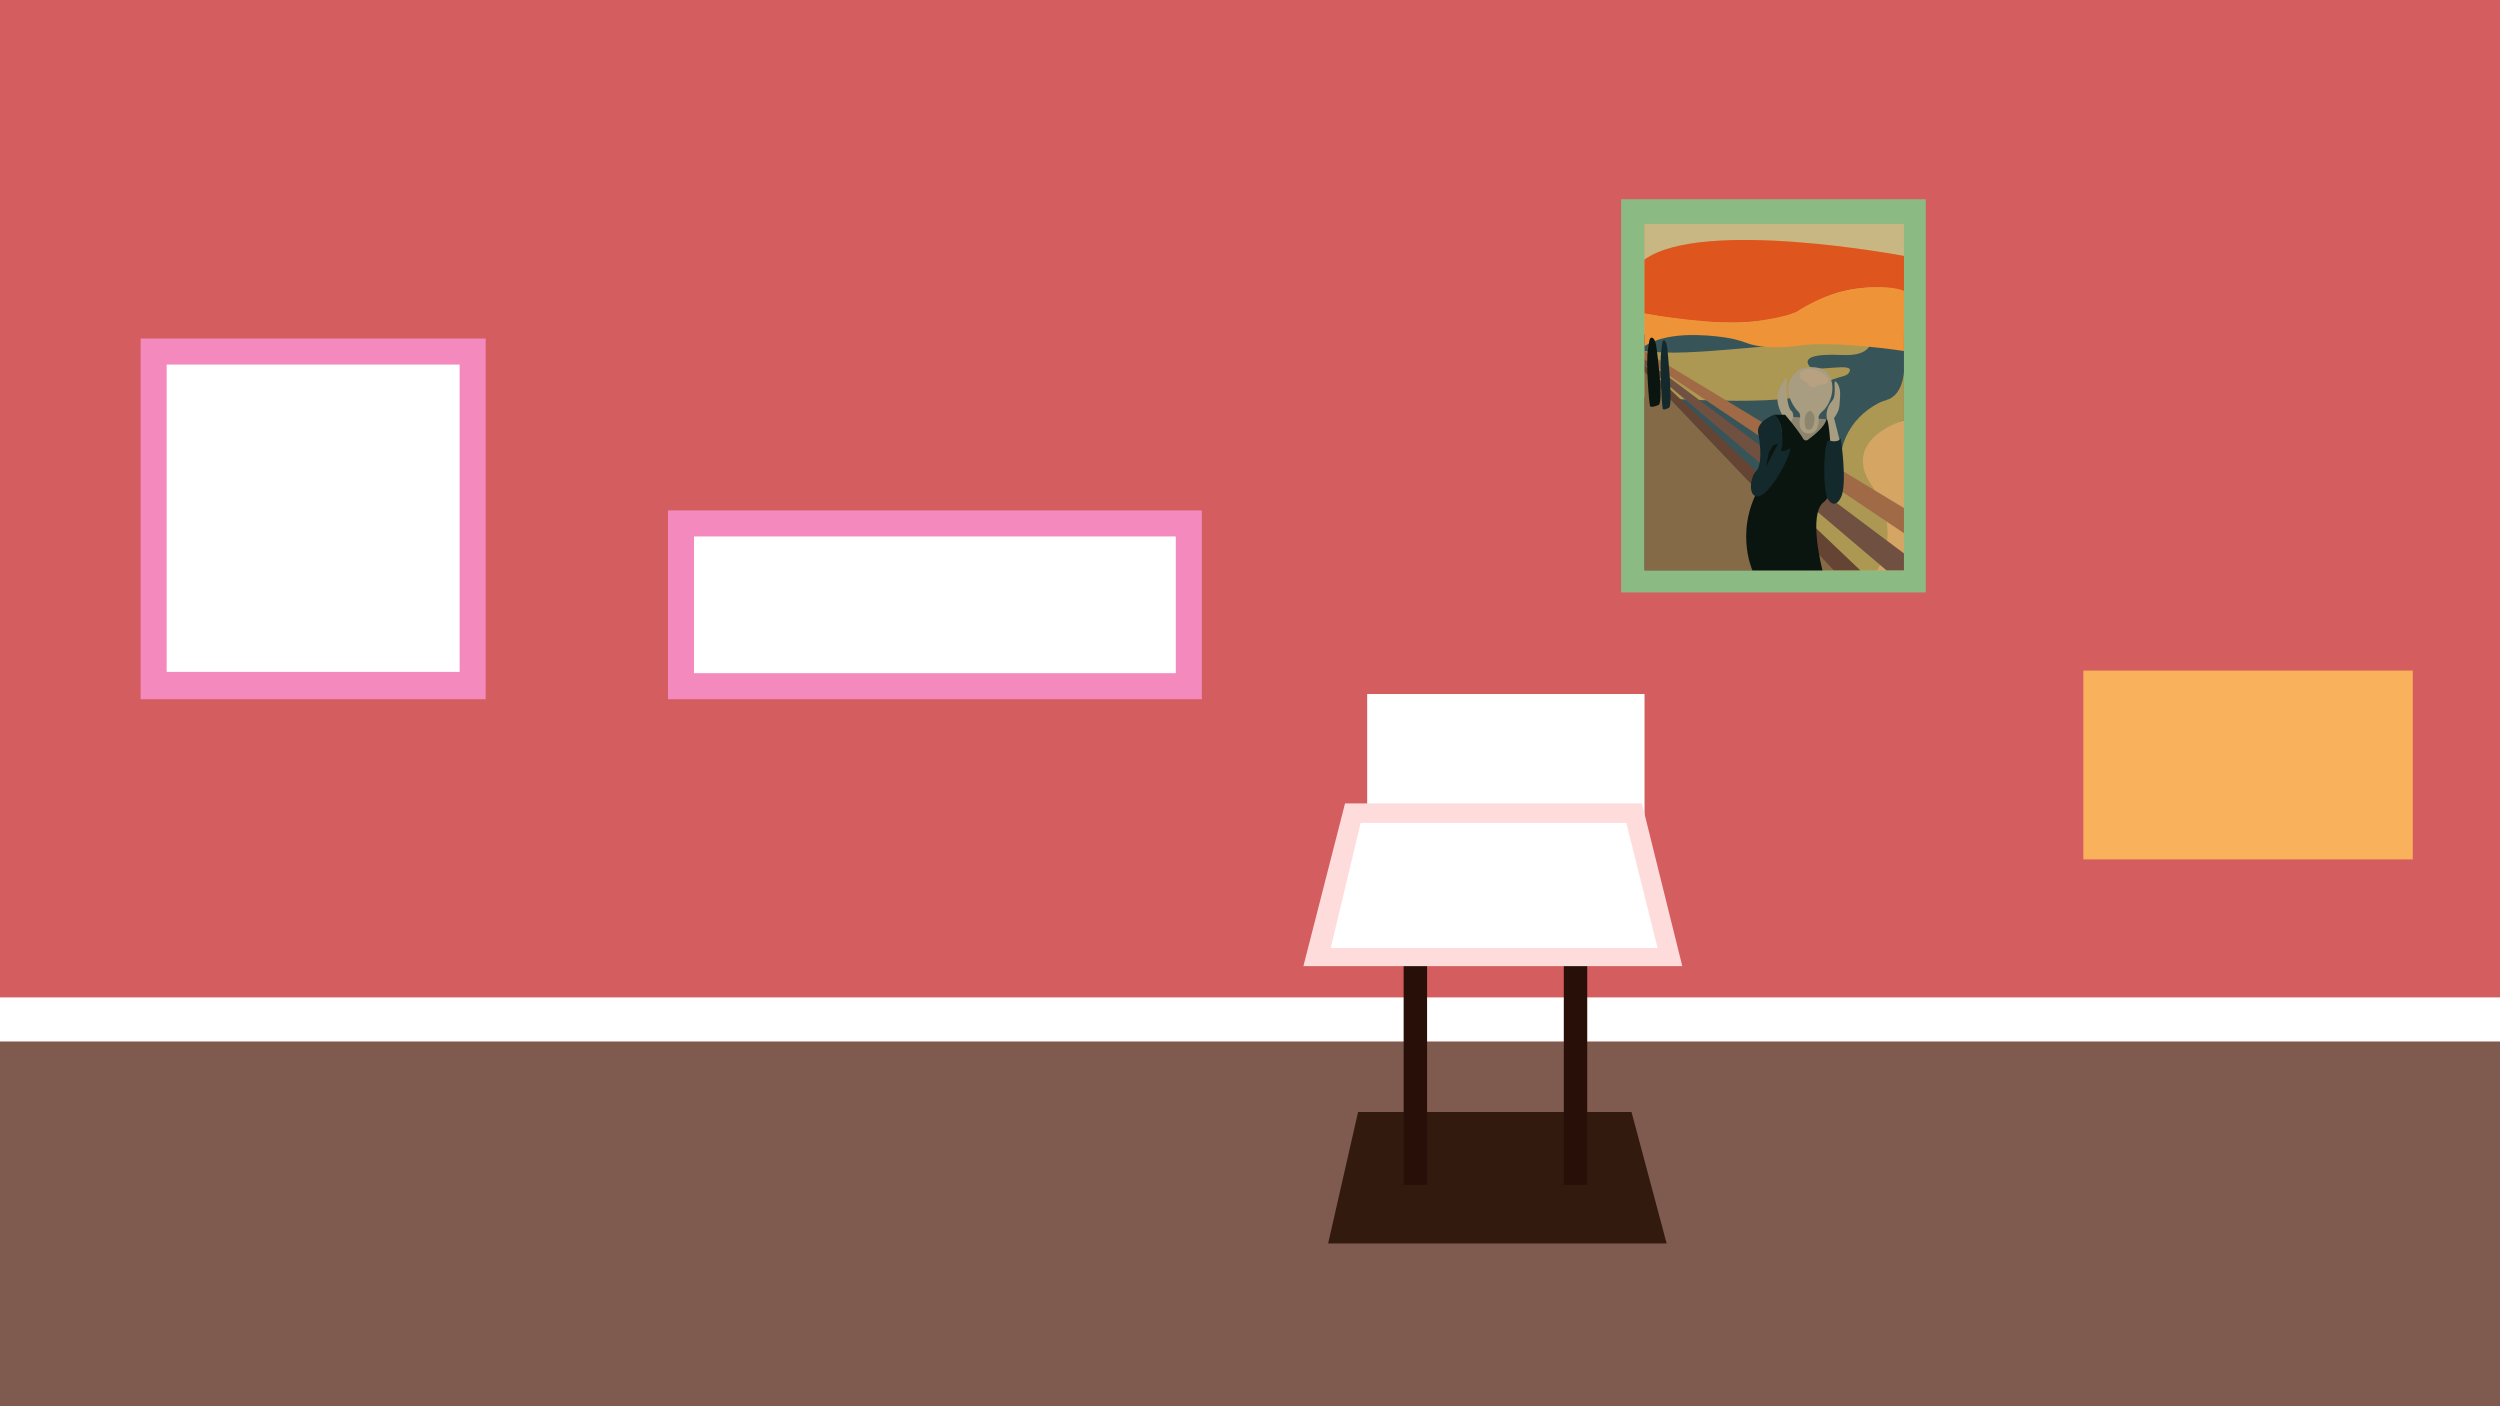 <svg width="1920" height="1080" viewBox="0 0 1920 1080" fill="none" xmlns="http://www.w3.org/2000/svg">
<path d="M1920 0H0V1080H1920V0Z" fill="#D35D5F"/>
<path d="M923 392H513V537H923V392Z" fill="#F489BE"/>
<path d="M903 412H533V517H903V412Z" fill="white"/>
<path d="M373 260H108V537H373V260Z" fill="#F489BE"/>
<path d="M353 280H128V516H353V280Z" fill="white"/>
<path d="M1479 153H1245V455H1479V153Z" fill="#8BBA83"/>
<path d="M1853 515H1600V660H1853V515Z" fill="#F9B25B"/>
<path d="M1263 533H1050V643H1263V533Z" fill="white"/>
<path d="M1462.24 172H1263V438H1462.24V172Z" fill="#D5A563"/>
<path d="M1263 172H1462.24V196.56C1462.24 196.56 1310.24 167.18 1263 199.37V172Z" fill="#C8B783"/>
<path d="M1263 199.371V240.76C1263 240.76 1349.27 259.29 1387.27 235.67C1425.27 212.05 1462.24 223.52 1462.24 223.52V196.55C1462.24 196.55 1307.16 167.171 1263 199.36V199.371Z" fill="#DE551E"/>
<path d="M1368.78 266.49C1377.48 264.72 1425.87 260.33 1437.59 264.44L1435.19 272.95L1432.46 313.74L1263 311.22V265.47" fill="#AC9853"/>
<path d="M1263 256.64H1462.24V322.75C1462.24 322.75 1345.34 350.7 1399.68 438H1263V305C1263 305 1378.03 313.73 1393.43 300.38C1408.84 287.03 1417.05 291.14 1420.13 286C1425.52 277.02 1393.43 287.03 1389.32 280.86C1385.21 274.7 1392.67 271.62 1415 272.64C1437.33 273.67 1436.57 262.37 1436.57 262.37C1356.46 262.37 1302.03 274.69 1263 269.56V256.63V256.64Z" fill="#375458"/>
<path d="M1414.71 344.52C1414.71 344.52 1418.22 322.61 1442.26 309.82C1444.46 308.65 1446.82 307.79 1449.21 307.07C1452.98 305.93 1460.7 301.67 1462.24 285.71V322.75C1462.24 322.75 1412.94 336.99 1437.59 373.12C1462.24 409.24 1441.51 438 1441.51 438H1389.75C1389.33 438 1362.62 376.74 1362.62 376.74L1414.71 344.52Z" fill="#AC9853"/>
<path d="M1366.32 343.57C1366.32 343.57 1370.83 330.16 1370.83 325.02C1370.83 319.88 1361.8 311.29 1366.32 299.15C1366.32 299.15 1369.81 292.13 1370.83 291.11C1371.86 290.1 1372.88 291.12 1371.86 295.23C1371.86 295.23 1371.86 312.69 1375.97 315.77C1380.08 318.85 1373.23 346.31 1373.23 346.31L1372.27 346.83C1371.33 347.34 1370.28 347.61 1369.21 347.61H1368.79C1367.02 347.02 1366.58 345.41 1366.33 343.56L1366.32 343.57Z" fill="#A89D81"/>
<path d="M1263 240.77C1263 240.77 1319.82 250.929 1347.38 246.899C1374.94 242.869 1379.44 239.7 1379.44 239.7C1379.44 239.7 1399.85 225.01 1426.42 221.61C1452.99 218.22 1462.23 223.53 1462.23 223.53V269.57C1462.23 269.57 1408.82 261.35 1381.09 265.46C1362.39 268.23 1348.64 266.14 1341.72 263.52C1336.24 261.44 1330.54 259.989 1324.74 259.149C1308.52 256.799 1279.93 254.77 1262.98 265.82V240.77H1263Z" fill="#EE9338"/>
<path d="M1263 269.57L1462.24 390.2V409.49L1263 275.73V269.57Z" fill="#A06A46"/>
<path d="M1263 438H1408.2L1263 285.71V438Z" fill="#846A47"/>
<path d="M1263 285.709L1408.2 438H1428.7L1263 280.35V285.709Z" fill="#654433"/>
<path d="M1462.24 425.031V438H1448.79L1263 280.351V275.73L1462.24 425.031Z" fill="#705041"/>
<path d="M1402.68 321.95L1377.28 320.22L1375.08 325.06L1377.28 333.63L1385.22 344.54L1402.68 331.22V321.95Z" fill="#8E856E"/>
<path d="M1345.85 438C1345.85 438 1330.33 403.94 1355.21 368.08C1380.08 332.22 1362.62 318.53 1362.62 318.53H1370.96C1370.96 318.53 1381.23 330.52 1384.83 336.99C1385.55 338.28 1387.23 338.67 1388.42 337.8C1392.88 334.54 1401.9 327.35 1402.67 321.95L1408.2 323.89C1408.2 323.89 1412.94 376.38 1400.62 385.63C1388.3 394.87 1399.68 438.01 1399.68 438.01H1345.85V438Z" fill="#0A150F"/>
<path d="M1412.77 337.71L1408.55 321.03C1408.55 321.03 1412.6 316.19 1412.77 310.85C1412.94 305.51 1414.53 298.6 1410.66 293.84C1406.78 289.08 1411.42 303.1 1407.05 307.9C1402.68 312.7 1402.05 319.22 1403.39 322.63C1404.73 326.05 1405.57 338.56 1405.57 338.56L1408.98 343.63L1411.92 341.45L1412.77 337.7V337.71Z" fill="#A89D81"/>
<path d="M1355.9 359.169L1365.71 340.429L1366.95 344.649C1368.19 348.869 1375.09 344.25 1375.09 344.25C1374.2 353.2 1358.52 380.489 1350.3 381.219C1342.08 381.949 1344.14 366.11 1348.67 361.85C1353.2 357.59 1352.36 342.48 1350.3 332.99C1348.25 323.5 1362.62 318.52 1362.62 318.52C1362.62 318.52 1367.22 321.24 1368.52 332.37C1369.82 343.5 1367.76 345.56 1367.76 345.56" fill="#13292C"/>
<path d="M1365.7 340.43L1356.23 358.54L1358.54 347.32L1362 342L1365.7 340.43Z" fill="#0A150F"/>
<path d="M1403.26 382.371C1403.26 382.371 1408.26 392.471 1413.68 382.371C1419.11 372.271 1413.68 336.48 1413.68 336.48C1413.68 336.48 1412.51 340.321 1404.73 338.371C1400.62 337.341 1399.59 372.261 1403.26 382.361V382.371Z" fill="#13292C"/>
<path d="M1380.36 315.44C1380.36 315.44 1363.24 296.99 1382.59 283.38C1382.59 283.38 1394.28 279.59 1401.44 284.69C1408.6 289.79 1409.93 303.69 1401.12 314.58C1401.12 314.58 1396.29 318.22 1396.67 320.86C1397.05 323.5 1396.71 333.09 1389.08 332.93C1381.45 332.77 1381.33 324.08 1382.56 319.88C1382.56 319.88 1382.56 316.74 1380.36 315.44Z" fill="#A89D81"/>
<path d="M1388.73 329.99C1386.36 329.65 1386.39 327.78 1386.05 324.92C1385.75 322.47 1385.93 319.55 1387.65 317.25C1389.47 314.82 1391.03 315.58 1392.13 316.96C1393.41 318.56 1393.83 320.93 1393.41 323.19C1393.18 324.44 1393 325.62 1392.74 326.68C1392.22 328.84 1390.48 330.25 1388.74 330L1388.73 329.99Z" fill="#8E856E"/>
<path d="M1394.52 284.1C1394.26 284.02 1390.73 283.49 1390.46 283.45C1387.27 282.92 1382.43 284.03 1382.1 287.96C1381.73 292.44 1386.28 291.21 1388.29 295.24C1389.32 297.29 1393.15 298.07 1394.17 297.04C1394.48 296.72 1394.85 296.47 1395.27 296.31C1396.4 295.88 1398.77 295.09 1401.11 295.1C1403.45 295.11 1405.15 292.38 1403.76 290.53C1402.67 289.08 1400.61 285.99 1394.51 284.09L1394.52 284.1Z" fill="#B7A181"/>
<path d="M1276.92 313.729C1276.37 311.419 1274.41 279.4 1275.84 269.57C1276.43 265.46 1276.43 261.35 1277.82 261.35C1280.01 261.35 1280.59 268.54 1280.59 268.54C1280.59 268.54 1284.82 309.129 1282.01 312.969C1282.01 312.969 1277.41 315.779 1276.92 313.729Z" fill="#13292C"/>
<path d="M1267.19 311.68C1266.45 309.37 1263.82 277.35 1265.73 267.52C1266.53 263.41 1266.53 259.3 1268.39 259.3C1271.33 259.3 1272.11 266.49 1272.11 266.49C1272.11 266.49 1277.79 307.08 1274.02 310.92C1274.02 310.92 1267.84 313.73 1267.18 311.68H1267.19Z" fill="#0A150F"/>
<path d="M1920 766H0V800H1920V766Z" fill="white"/>
<path d="M1920 800H0V1080H1920V800Z" fill="#7F5B4F"/>
<path d="M1280 955H1020L1043 854H1253L1280 955Z" fill="#331A0F"/>
<path d="M1096 715H1078V910H1096V715Z" fill="#281008"/>
<path d="M1219 692H1201V910H1219V692Z" fill="#281008"/>
<path d="M1292 742H1001L1033 617H1261L1292 742Z" fill="#FFDCDC"/>
<path d="M1273 728H1022L1045 632H1249L1273 728Z" fill="white"/>
</svg>
